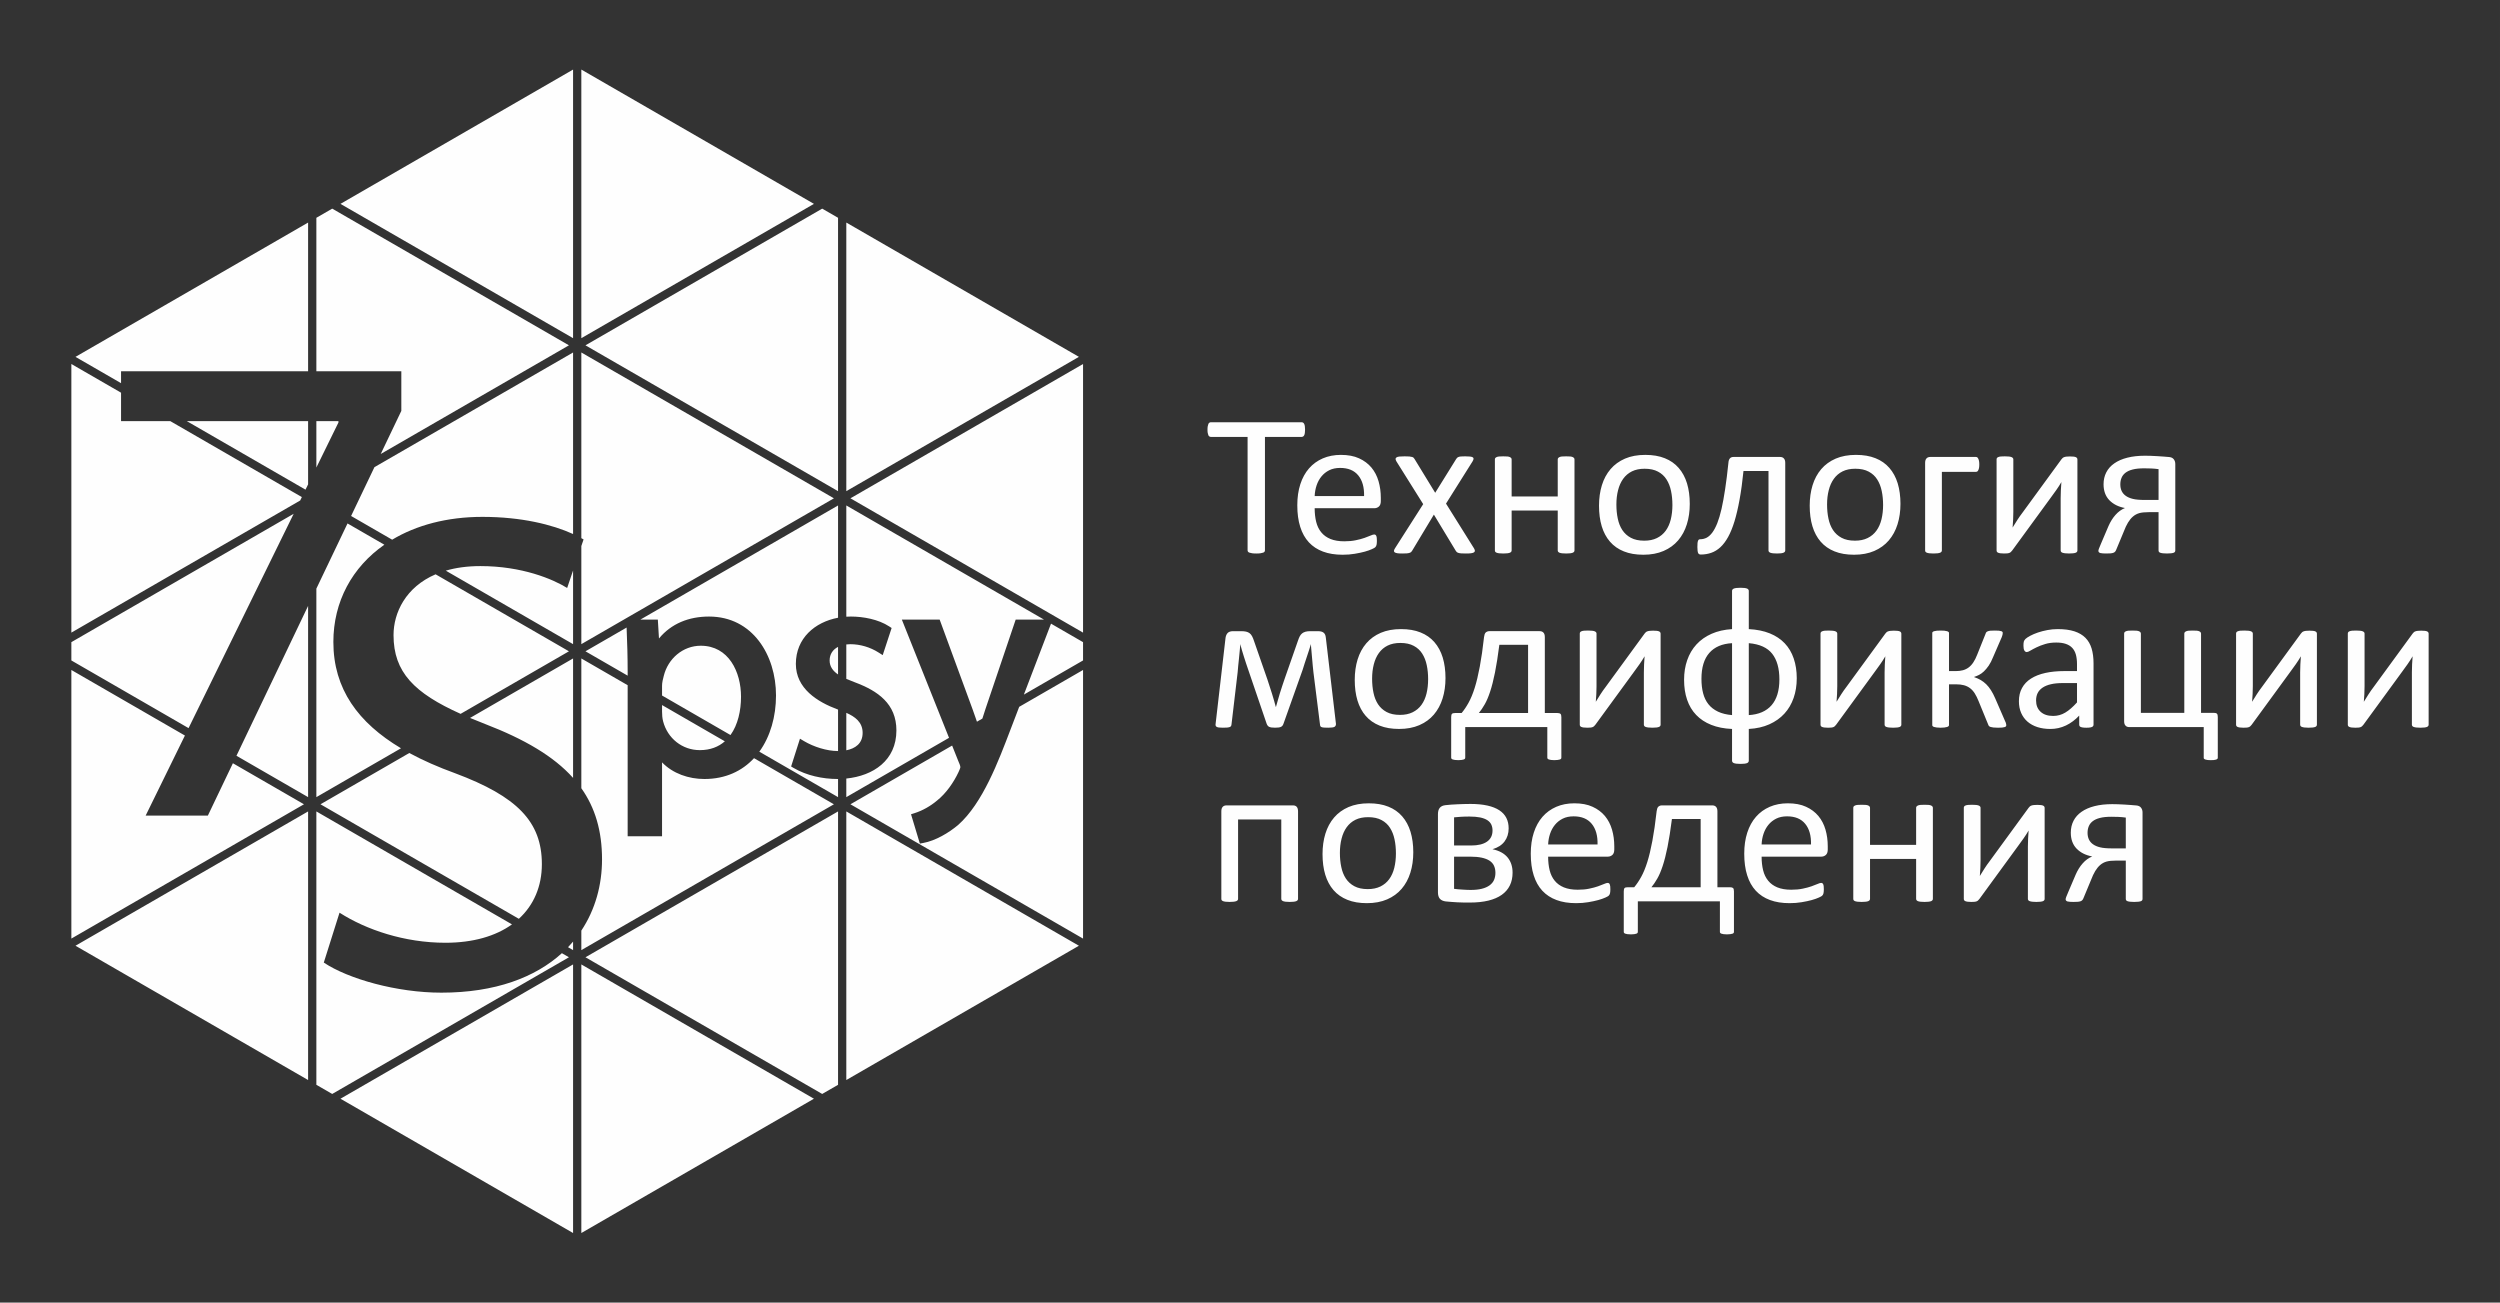<?xml version="1.0" encoding="UTF-8"?>
<!DOCTYPE svg PUBLIC "-//W3C//DTD SVG 1.1//EN" "http://www.w3.org/Graphics/SVG/1.1/DTD/svg11.dtd">
<!-- Creator: CorelDRAW 2018 (64-Bit) -->
<svg xmlns="http://www.w3.org/2000/svg" xml:space="preserve" width="125.511mm" height="65.396mm" version="1.1" style="shape-rendering:geometricPrecision; text-rendering:geometricPrecision; image-rendering:optimizeQuality; fill-rule:evenodd; clip-rule:evenodd"
viewBox="0 0 12551.1 6539.61"
 xmlns:xlink="http://www.w3.org/1999/xlink">
 <rect x="0" y="0" width="12551.1" height="6539.61" fill="#333333" stroke="none"/>
 <defs>
  <style type="text/css">
   <![CDATA[
    .fil0 {fill:none}
    .fil1 {fill:#FEFEFE}
    .fil2 {fill:#FEFEFE;fill-rule:nonzero}
   ]]>
  </style>
 </defs>
 <g id="Layer_x0020_1">
  <rect class="fil0" x="-0" y="-0.01" width="12551.1" height="6539.61"/>
  <g id="_1029760208">
   <path class="fil1" d="M379.01 1791.61l1167.77 -674.24 0 746.42 -939.07 0 0 59.85 -228.7 -132.03zm1167.77 322.74l0 317.43 -13.02 26.56 -595.77 -343.99 608.79 0zm41.5 -1020.93l79.59 -45.96 554.43 320.14 634.02 366.07 -944.93 545.59 103.45 -216.41 0 -199.06 -426.56 0 0 -770.37zm0 1253.76l0 -232.83 110.83 0 0 6.85 -110.83 225.98zm121.03 -1323.65l1167.77 -674.24 0 1348.48 -1167.77 -674.24zm1209.24 -674.26l1167.8 674.26 -880.81 508.56 -286.99 165.68 0 -1348.5zm1209.24 698.19l79.56 45.93 0 1372.46 -1268.07 -732.15 1020.97 -589.53 167.54 -96.71zm121.06 69.88l1167.74 674.24 -1167.74 674.27 0 -1348.51zm1188.53 710.14l0 1348.53 -656.44 -379.02 -511.36 -295.25 1167.8 -674.26zm0 1396.43l0 91.81 -297.08 171.54 136.27 -356.21 160.81 92.86zm-505.34 383.6l-27.33 15.77c-6.74,-20.18 -13.75,-40.17 -21.02,-59.9l-166.15 -452.62 -189.86 0 236.87 593.46 -17.43 10.06 -498.27 287.69 0 -93.31c134.83,-13.67 251.53,-90.48 251.53,-241.69 0,-133.31 -92.7,-198.18 -207.96,-241.23 -13.28,-5.26 -28.44,-10.86 -43.57,-17.46l0 -172.86c6.54,-0.81 13.22,-1.25 19.87,-1.25 49.87,0 99.79,15 141.9,41.61l21.04 13.28 44.71 -136.22 -12.47 -8.15c-53.53,-34.98 -129.09,-49.32 -192.1,-49.32 -7.68,0 -15.33,0.25 -22.95,0.75l0 -558.48 634.01 366.08 358.56 207.04 -142.23 0 -152.13 450.01c-5.24,15.52 -10.2,31.1 -15.02,46.74zm-683.19 159.28l0 -188.06c43.63,19.32 81.96,46.68 81.96,100.52 0,53.66 -37.25,78.78 -81.96,87.54zm1188.53 -403.17l0 1348.51 -656.44 -379.02 -511.36 -295.25 510.5 -294.75 32.01 80.23c3.25,7.23 9.37,21.01 9.37,28.19 -0.03,4.63 -7.09,19.93 -9.09,24.39 -24.14,51.76 -62.7,107.45 -108.14,143.4 -32.29,27.33 -72.43,50.2 -112.26,62.87l-18.22 5.79 44.36 147.2 17.04 -3.11c61.52,-11.2 128.04,-50.78 175.14,-90.37 123.99,-109.52 203.38,-323.52 260.96,-473.96l45.54 -119.03 320.59 -185.09zm-20.76 1384.41l-1167.77 674.21 0 -1348.48 529.23 305.56 104.78 60.52 533.76 308.19zm-1209.27 698.19l-79.59 45.93 -1188.48 -686.21 696.06 -401.89 572.01 -330.29 0 1372.46zm-121.03 69.88l-1167.77 674.21 0 -1348.45 633.99 366.05 533.78 308.19zm-1209.24 674.24l-1167.77 -674.24 1167.77 -674.24 0 1348.48zm-1209.24 -698.16l-79.56 -45.96 0 -1372.46 634.02 366.08 348.08 200.99c-81.61,58.69 -194.51,92.29 -333.89,92.29 -205.9,0 -398.12,-65.23 -531.95,-151.02l-78.95 250.53c123.55,82.39 367.24,151.02 590.31,151.02 270.91,0 471.55,-77.01 604.99,-198.17l35.46 20.46 -1188.51 686.24zm-121.06 -69.91l-1167.77 -674.24 608.71 -351.47 559.06 -322.8 0 1348.51zm-1188.53 -710.14l0 -1348.51 533.73 308.17 36.37 20.98 -197.1 401.86 312.33 0 125.63 -262.78 356.84 206.01 -1167.8 674.27zm0 -1396.38l0 -91.86 484.41 -279.7 631.69 -364.72 -527.71 1076.02 -114.21 -65.95 -474.18 -273.79zm1188.53 -273.76l0 959.98 -359.64 -207.66 359.64 -752.32zm-1188.53 134.02l0 -1348.53 249.46 144.03 0 142.84 247.4 0 36.87 21.29 623.48 360.01 -8.34 17.04 -1148.87 663.32zm3194.29 -1040.37l-633.99 -366.04 0 932.23 11.23 6.38 -11.23 33.2 0 492.48 1268.06 -732.15 -634.07 -366.1zm82.8 732.29l-420.57 242.83 87.84 0 5.71 94.61c61.79,-74.51 149.56,-110 251.34,-110 218.74,0 336.25,194.02 336.25,396.24 0,105.39 -28.33,205.96 -83.74,282.19l395.18 228.17 0 -91.09 -3.25 0.02c-73.59,0 -155.12,-17.38 -219.01,-54.96l-13.36 -7.85 44.43 -139.52 20.99 12.45c47.87,28.39 113.95,49.56 170.03,49.56l0.17 0 0 -208.17 -0.72 -0.28c-103.65,-38.2 -211.09,-105.87 -211.09,-228.94 0,-129.32 95.85,-210.15 211.81,-231.88l0 -563.67 -572.01 330.29zm-489.51 282.64l-206.55 119.25 211.84 122.3 0 -18.93c0,-74.38 -2.22,-148.36 -5.29,-222.62zm177.93 341.23l343.65 198.42c37.15,-51.36 52.81,-122.41 52.81,-192.46 0,-124.3 -61.71,-255.91 -202.08,-255.91 -89.76,0 -164.8,65 -185.84,151.85 -4.1,15 -8.54,33.13 -8.54,48.7l0 49.4zm883.59 -105.7l0 -138.4c-24.78,12.75 -42.28,35.04 -42.28,68.58 0,31.29 18.02,53.25 42.28,69.82zm-1288.8 -80.36l0 651.57c69.27,97.91 103.9,214.14 103.9,357.09 0,129.32 -34.27,252.75 -103.9,357.62l0 97.99 1268.04 -732.15 -401.06 -231.54c-59.57,64.33 -142.9,104.58 -248.93,104.58 -79.31,0 -158.39,-27.16 -212.84,-83.49l0 371.12 -172.64 0 0 -758.51 -232.57 -134.28zm720.42 415.95l-86.43 -49.9 -228.78 -132.09 0 31.88c0,16.83 1.2,34.12 5.52,50.42 22.43,84.99 95.89,143.98 184.26,143.98 52.94,0 94.19,-16.8 125.43,-44.29zm-761.89 -1952.09l-997.32 575.83 -117.12 245.02 206.19 119.06c121.38,-72.77 275.4,-114.57 453,-114.57 196.56,0 351.71,38.95 455.25,86.1l0 -911.44zm-639.04 1095.36l639.04 368.93 0 -369.84 -29.69 87.82c-72.07,-44.61 -226.5,-109.83 -435.84,-109.83 -66.2,0 -123.8,8.34 -173.51,22.92zm-629 1172.93l598.4 345.51 397.43 229.44c75.17,-68.8 115.54,-163.44 115.54,-274.41 0,-212.8 -123.55,-339.79 -435.85,-456.47 -84.02,-30.54 -160.86,-64.17 -229.64,-101.51l-445.88 257.44zm1242.73 717.51l25.31 14.61 0 -42.74c-8.09,9.59 -16.52,18.96 -25.31,28.13zm25.31 -850.01l0 -599.65 -517.26 298.66c24.03,10.09 49.26,20.21 75.73,30.47 196.54,75.84 343.73,161.25 441.53,270.52zm-564.63 -321.53l543.9 -314.04 -367.52 -212.2 -301.98 -174.36c-149.94,64.28 -211.18,192.71 -211.18,305.42 0,186.09 104.23,290.84 336.78,395.18zm-382.77 -849.1l-184.97 -106.8 -156.43 327.21 0 1046.8 424.87 -245.3c-214.69,-127.96 -339.52,-297.74 -339.52,-533.67 0,-202.22 94.03,-375.31 256.05,-488.24zm382.77 849.1l543.9 -314.04 -543.9 314.04z"/>
   <g>
    <path class="fil2" d="M6551.97 2157.18c0,6.41 -0.34,11.93 -1.03,16.6 -0.7,4.68 -1.73,8.48 -3.29,11.42 -1.56,2.77 -3.29,5.02 -5.54,6.23 -2.25,1.38 -4.67,2.08 -7.26,2.08l-184.22 0 0 569.08c0,2.77 -0.69,5.02 -2.08,7.09 -1.38,2.08 -3.62,3.64 -7.08,4.85 -3.29,1.21 -7.79,2.25 -13.32,3.11 -5.71,0.87 -12.63,1.21 -21.11,1.21 -8.12,0 -15.04,-0.34 -20.75,-1.21 -5.71,-0.86 -10.38,-1.9 -13.67,-3.11 -3.46,-1.21 -5.71,-2.77 -7.1,-4.85 -1.38,-2.07 -2.07,-4.32 -2.07,-7.09l0 -569.08 -184.22 0c-2.59,0 -5.01,-0.7 -7.26,-2.08 -2.25,-1.21 -3.98,-3.46 -5.36,-6.23 -1.21,-2.94 -2.42,-6.74 -3.29,-11.42 -0.86,-4.67 -1.21,-10.19 -1.21,-16.6 0,-6.4 0.35,-12.11 1.21,-16.95 0.87,-4.85 2.08,-8.82 3.29,-11.77 1.38,-3.11 3.11,-5.36 5.36,-6.57 2.25,-1.37 4.67,-2.07 7.26,-2.07l455.62 0c2.59,0 5.01,0.7 7.26,2.07 2.25,1.21 3.98,3.46 5.54,6.57 1.56,2.95 2.59,6.92 3.29,11.77 0.69,4.84 1.03,10.55 1.03,16.95zm380.38 357.89c0,13.14 -3.29,22.48 -9.86,28.19 -6.58,5.54 -14.19,8.3 -22.67,8.3l-299.59 0c0,25.43 2.6,48.26 7.62,68.5 5.01,20.41 13.49,37.89 25.42,52.41 11.76,14.53 27.16,25.6 46.01,33.39 19.03,7.78 42.21,11.76 69.54,11.76 21.62,0 41,-1.73 57.77,-5.37 16.95,-3.46 31.66,-7.43 43.93,-11.75 12.29,-4.33 22.5,-8.31 30.45,-11.77 7.96,-3.63 13.84,-5.36 17.99,-5.36 2.42,0 4.5,0.52 6.4,1.73 1.73,1.21 3.29,2.94 4.15,5.36 1.04,2.25 1.9,5.54 2.42,9.69 0.52,4.33 0.7,9.33 0.7,15.39 0,4.32 -0.18,8.13 -0.52,11.42 -0.35,3.11 -0.7,6.05 -1.21,8.48 -0.52,2.59 -1.39,4.84 -2.6,6.92 -1.21,1.9 -2.6,3.8 -4.5,5.71 -1.9,1.9 -7.44,4.84 -16.42,8.98 -9.17,4.33 -20.94,8.31 -35.47,12.46 -14.53,3.98 -31.31,7.61 -50.33,10.73 -19.03,3.28 -39.27,4.84 -60.89,4.84 -37.53,0 -70.23,-5.19 -98.42,-15.74 -28.19,-10.38 -51.9,-25.95 -71.09,-46.53 -19.21,-20.76 -33.74,-46.53 -43.42,-77.67 -9.86,-30.96 -14.7,-67.12 -14.7,-108.46 0,-39.09 5.01,-74.37 15.22,-105.68 10.03,-31.14 24.73,-57.77 43.76,-79.57 19.02,-21.79 42.21,-38.4 69.19,-50.16 26.99,-11.59 57.26,-17.47 90.64,-17.47 35.8,0 66.25,5.71 91.33,17.3 25.26,11.41 45.84,26.98 62.1,46.35 16.08,19.38 28.02,42.21 35.63,68.5 7.61,26.12 11.42,54.14 11.42,83.89l0 15.23zm-84.07 -24.74c1.04,-43.94 -8.65,-78.53 -29.23,-103.61 -20.58,-25.08 -50.86,-37.54 -91.16,-37.54 -20.75,0 -38.92,3.8 -54.49,11.59 -15.56,7.79 -28.54,18.17 -39.09,31.14 -10.55,12.8 -18.68,27.85 -24.39,44.8 -5.71,17.12 -8.99,34.94 -9.69,53.62l248.05 0zm552.14 263.09c2.77,4.84 4.15,8.82 4.15,11.94 0,3.28 -1.73,5.88 -4.84,7.96 -3.29,1.9 -8.13,3.46 -14.71,4.32 -6.57,0.87 -15.22,1.21 -25.59,1.21 -10.21,0 -18.17,-0.17 -24.05,-0.69 -6.06,-0.52 -10.73,-1.38 -14.19,-2.6 -3.63,-1.21 -6.39,-2.76 -8.12,-4.49 -1.9,-1.91 -3.46,-3.98 -4.85,-6.41l-109.49 -181.1 -108.97 181.1c-1.38,2.43 -2.94,4.5 -4.84,6.41 -1.73,1.73 -4.5,3.28 -8.14,4.49 -3.46,1.22 -8.13,2.08 -13.84,2.6 -5.71,0.52 -13.32,0.69 -22.82,0.69 -9.87,0 -17.82,-0.34 -24.05,-1.21 -6.23,-0.86 -10.9,-2.42 -13.67,-4.32 -2.93,-2.08 -4.32,-4.68 -4.14,-7.96 0.17,-3.12 1.9,-7.1 4.83,-11.94l142.01 -222.45 -134.4 -214.48c-2.59,-4.85 -4.15,-8.82 -4.32,-11.94 -0.17,-3.28 1.38,-5.87 4.67,-8.12 3.11,-2.25 7.96,-3.63 14.71,-4.33 6.57,-0.69 15.22,-1.03 25.94,-1.03 9.86,0 17.64,0.17 23.7,0.69 5.88,0.52 10.55,1.38 13.84,2.42 3.45,0.87 5.87,2.25 7.6,3.98 1.73,1.73 3.29,3.8 4.68,6.05l103.78 169.86 105.52 -169.86c1.21,-2.08 2.77,-3.8 4.5,-5.53 1.72,-1.73 3.97,-3.12 6.74,-4.33 2.94,-1.21 6.92,-2.07 12.28,-2.59 5.19,-0.52 12.46,-0.69 21.45,-0.69 9.86,0 17.81,0.34 24.04,1.03 6.4,0.7 10.9,1.91 14.02,3.81 3.11,1.9 4.32,4.5 3.98,7.78 -0.35,3.46 -1.91,7.61 -5.02,12.8l-133.19 211.89 140.8 225.04zm504.21 9.69c0,2.77 -0.69,5.02 -2.07,6.92 -1.39,1.73 -3.45,3.46 -6.57,4.84 -3.11,1.21 -7.26,2.25 -12.8,2.94 -5.36,0.7 -12.11,1.04 -20.24,1.04 -8.64,0 -15.56,-0.34 -20.93,-1.04 -5.53,-0.69 -9.69,-1.73 -12.8,-2.94 -3.11,-1.38 -5.19,-3.11 -6.58,-4.84 -1.38,-1.9 -2.07,-4.15 -2.07,-6.92l0 -200.13 -231.44 0 0 200.13c0,2.77 -0.69,5.02 -2.08,6.92 -1.38,1.73 -3.45,3.46 -6.56,4.84 -3.12,1.21 -7.27,2.25 -12.81,2.94 -5.36,0.7 -12.28,1.04 -20.76,1.04 -8.29,0 -15.04,-0.34 -20.4,-1.04 -5.54,-0.69 -9.86,-1.73 -12.98,-2.94 -3.29,-1.38 -5.54,-3.11 -6.75,-4.84 -1.21,-1.9 -1.73,-4.15 -1.73,-6.92l0 -456.31c0,-2.77 0.52,-5.01 1.73,-6.91 1.21,-1.73 3.46,-3.46 6.75,-5.02 3.12,-1.55 7.44,-2.59 12.98,-3.11 5.36,-0.52 12.11,-0.69 20.4,-0.69 8.48,0 15.4,0.17 20.76,0.69 5.54,0.52 9.69,1.56 12.81,3.11 3.11,1.56 5.18,3.29 6.56,5.02 1.39,1.9 2.08,4.14 2.08,6.91l0 185.6 231.44 0 0 -185.6c0,-2.77 0.69,-5.01 2.07,-6.91 1.39,-1.73 3.47,-3.46 6.58,-5.02 3.11,-1.55 7.27,-2.59 12.8,-3.11 5.37,-0.52 12.29,-0.69 20.93,-0.69 8.13,0 14.88,0.17 20.24,0.69 5.54,0.52 9.69,1.56 12.8,3.11 3.12,1.56 5.18,3.29 6.57,5.02 1.38,1.9 2.07,4.14 2.07,6.91l0 456.31zm578.78 -233.52c0,37.2 -4.84,71.44 -14.7,102.75 -9.69,31.13 -24.39,58.12 -43.77,80.78 -19.36,22.66 -43.76,40.3 -72.81,52.93 -29.24,12.63 -63.14,19.03 -101.54,19.03 -37.54,0 -70.23,-5.54 -98.08,-16.78 -27.85,-11.07 -51.03,-27.33 -69.53,-48.61 -18.51,-21.27 -32.35,-47.22 -41.51,-77.49 -9.17,-30.44 -13.67,-64.87 -13.67,-103.44 0,-37.19 4.84,-71.43 14.36,-102.57 9.68,-31.31 24.21,-58.29 43.59,-80.96 19.36,-22.65 43.59,-40.12 72.64,-52.75 29.06,-12.45 62.97,-18.68 101.71,-18.68 37.54,0 70.23,5.54 98.08,16.78 27.85,11.06 51.03,27.33 69.53,48.6 18.52,21.28 32.52,47.05 41.86,77.5 9.17,30.44 13.84,64.68 13.84,102.91zm-87.18 5.36c0,-24.73 -2.24,-48.08 -6.92,-70.05 -4.49,-21.97 -12.11,-41.16 -22.66,-57.77 -10.37,-16.6 -24.73,-29.75 -42.72,-39.27 -17.81,-9.68 -40.31,-14.53 -67.11,-14.53 -24.74,0 -46.01,4.33 -63.84,13.15 -17.81,8.82 -32.34,21.28 -43.93,37.36 -11.58,16.09 -20.06,35.11 -25.6,57.08 -5.71,21.97 -8.47,46.02 -8.47,71.96 0,25.08 2.25,48.6 6.92,70.58 4.49,21.96 12.11,41.16 22.82,57.6 10.73,16.25 25.09,29.4 42.9,38.92 17.99,9.68 40.49,14.52 67.29,14.52 24.39,0 45.5,-4.32 63.49,-13.14 17.98,-8.82 32.69,-21.11 44.28,-37.02 11.58,-15.91 20.06,-34.94 25.42,-56.9 5.37,-21.98 8.13,-46.19 8.13,-72.49zm566.49 228.16c0,2.77 -0.69,5.02 -2.07,6.92 -1.39,1.73 -3.46,3.46 -6.58,4.84 -2.94,1.21 -7.27,2.25 -12.63,2.94 -5.35,0.7 -12.1,1.04 -20.23,1.04 -8.48,0 -15.4,-0.34 -20.76,-1.04 -5.37,-0.69 -9.68,-1.73 -12.97,-2.94 -3.11,-1.38 -5.36,-3.11 -6.75,-4.84 -1.38,-1.9 -2.07,-4.15 -2.07,-6.92l0 -398.36 -125.58 0c-5.36,53.62 -11.94,101.36 -19.55,143.22 -7.61,41.86 -16.09,78.36 -25.6,109.5 -9.51,30.96 -20.24,57.25 -32,78.53 -11.76,21.27 -24.73,38.4 -38.75,51.37 -14.18,12.97 -29.4,22.31 -45.84,28.02 -16.25,5.71 -33.9,8.65 -52.41,8.65 -3.11,0 -5.71,-0.52 -7.95,-1.55 -2.07,-1.04 -3.98,-2.77 -5.36,-5.54 -1.21,-2.6 -2.25,-6.4 -2.94,-11.42 -0.7,-4.84 -1.04,-11.07 -1.04,-18.85 0,-8.13 0.17,-14.7 0.69,-19.72 0.52,-5.02 1.39,-9.17 2.6,-12.11 1.21,-3.12 2.76,-5.02 4.49,-6.06 1.91,-1.03 4.15,-1.55 6.92,-1.55 11.24,0 21.79,-2.59 32,-7.78 10.03,-5.36 19.54,-14.01 28.37,-25.95 8.82,-11.93 17.12,-27.67 24.91,-47.05 7.6,-19.54 14.7,-43.42 21.27,-71.78 6.4,-28.37 12.46,-61.58 18.17,-99.64 5.71,-37.88 11.23,-81.64 16.25,-130.94 0.69,-10.21 3.11,-17.65 7.44,-22.65 4.15,-4.85 10.21,-7.27 17.99,-7.27l234.21 0c7.95,0 14.35,2.42 18.85,7.44 4.67,4.83 6.92,12.27 6.92,22.48l0 439.01zm578.43 -233.52c0,37.2 -4.85,71.44 -14.71,102.75 -9.69,31.13 -24.39,58.12 -43.76,80.78 -19.37,22.66 -43.76,40.3 -72.82,52.93 -29.24,12.63 -63.14,19.03 -101.54,19.03 -37.53,0 -70.22,-5.54 -98.08,-16.78 -27.84,-11.07 -51.03,-27.33 -69.53,-48.61 -18.51,-21.27 -32.35,-47.22 -41.51,-77.49 -9.17,-30.44 -13.67,-64.87 -13.67,-103.44 0,-37.19 4.84,-71.43 14.36,-102.57 9.68,-31.31 24.21,-58.29 43.59,-80.96 19.37,-22.65 43.59,-40.12 72.65,-52.75 29.05,-12.45 62.96,-18.68 101.71,-18.68 37.53,0 70.22,5.54 98.07,16.78 27.85,11.06 51.03,27.33 69.54,48.6 18.51,21.28 32.51,47.05 41.85,77.5 9.17,30.44 13.85,64.68 13.85,102.91zm-87.18 5.36c0,-24.73 -2.25,-48.08 -6.92,-70.05 -4.5,-21.97 -12.11,-41.16 -22.67,-57.77 -10.37,-16.6 -24.73,-29.75 -42.72,-39.27 -17.81,-9.68 -40.3,-14.53 -67.11,-14.53 -24.74,0 -46.01,4.33 -63.83,13.15 -17.81,8.82 -32.35,21.28 -43.94,37.36 -11.58,16.09 -20.06,35.11 -25.59,57.08 -5.71,21.97 -8.48,46.02 -8.48,71.96 0,25.08 2.25,48.6 6.92,70.58 4.5,21.96 12.11,41.16 22.83,57.6 10.72,16.25 25.08,29.4 42.89,38.92 18,9.68 40.49,14.52 67.3,14.52 24.38,0 45.49,-4.32 63.48,-13.14 17.99,-8.82 32.69,-21.11 44.28,-37.02 11.59,-15.91 20.06,-34.94 25.43,-56.9 5.36,-21.98 8.13,-46.19 8.13,-72.49zm482.94 -203.41c0,6.75 -0.35,12.46 -1.21,17.12 -0.87,4.67 -2.08,8.65 -3.64,11.59 -1.38,3.12 -3.11,5.36 -5.01,6.58 -1.9,1.38 -4.15,2.07 -6.74,2.07l-171.25 0 0 394.21c0,2.77 -0.69,5.02 -2.08,6.92 -1.38,1.73 -3.45,3.46 -6.56,4.84 -3.12,1.21 -7.27,2.25 -12.81,2.94 -5.36,0.7 -12.28,1.04 -20.76,1.04 -8.29,0 -15.04,-0.34 -20.4,-1.04 -5.54,-0.69 -9.87,-1.73 -12.98,-2.94 -3.29,-1.38 -5.54,-3.11 -6.75,-4.84 -1.21,-1.9 -1.73,-4.15 -1.73,-6.92l0 -439.01c0,-10.21 2.25,-17.65 6.92,-22.65 4.5,-4.85 10.73,-7.27 18.86,-7.27l229.37 0c2.76,0 5.01,0.69 6.91,2.25 1.9,1.56 3.46,3.81 5.01,7.08 1.56,3.12 2.77,7.1 3.64,11.6 0.86,4.49 1.21,10.03 1.21,16.43zm492.63 432.09c0,2.42 -0.69,4.67 -2.08,6.57 -1.38,2.08 -3.46,3.63 -6.57,4.85 -2.93,1.21 -7.26,2.07 -12.62,2.76 -5.37,0.7 -12.11,1.04 -20.24,1.04 -8.14,0 -14.87,-0.34 -20.24,-1.04 -5.36,-0.69 -9.86,-1.55 -13.15,-2.76 -3.46,-1.22 -5.7,-2.77 -7.09,-4.85 -1.38,-2.07 -2.08,-4.15 -2.08,-6.57l0 -262.58c0,-13.32 0.35,-26.63 1.04,-40.47 0.69,-13.67 1.56,-26.98 2.6,-40.3 -7.79,13.66 -16.44,26.8 -25.6,39.95 -9.34,12.98 -18.68,25.94 -28.03,38.75l-193.2 264.65c-2.42,2.77 -4.5,5.01 -6.4,7.09 -1.91,2.08 -4.33,3.63 -7.1,4.84 -2.94,1.22 -6.57,2.08 -11.07,2.6 -4.32,0.52 -9.86,0.69 -16.26,0.69 -7.43,0 -13.66,-0.34 -18.33,-1.04 -4.85,-0.69 -8.65,-1.55 -11.42,-2.76 -2.94,-1.22 -5.02,-2.77 -6.23,-4.85 -1.21,-2.07 -1.73,-4.15 -1.73,-6.57l0 -457.35c0,-2.42 0.52,-4.49 1.73,-6.56 1.21,-2.08 3.46,-3.81 6.75,-5.02 3.11,-1.38 7.44,-2.42 12.97,-2.94 5.37,-0.52 11.94,-0.69 19.89,-0.69 16.26,0 27.51,1.21 33.57,3.8 6.04,2.6 9.16,6.4 9.16,11.41l0 264.14c0,13.14 -0.35,26.29 -1.04,39.27 -0.69,13.13 -1.56,25.94 -2.6,38.91 7.79,-12.97 15.75,-25.43 23.7,-37.88 7.79,-12.28 16.44,-24.39 25.43,-36.16l195.81 -268.28c1.9,-2.77 3.98,-5.01 6.23,-6.91 2.25,-1.9 4.84,-3.46 8.13,-4.5 3.11,-1.21 6.92,-1.9 11.41,-2.42 4.32,-0.52 10.03,-0.86 17.13,-0.86 7.09,0 13.14,0.34 17.99,0.86 5.02,0.52 8.82,1.38 11.75,2.77 2.77,1.38 4.85,2.94 6.06,5.02 1.21,2.06 1.73,4.31 1.73,7.08l0 456.31zm491.43 -0.52c0,2.77 -0.52,5.02 -1.73,7.09 -1.21,2.08 -3.29,3.63 -6.4,4.85 -3.12,1.21 -7.27,2.07 -12.81,2.76 -5.36,0.7 -12.44,1.04 -21.27,1.04 -8.3,0 -15.05,-0.34 -20.41,-1.04 -5.54,-0.69 -9.86,-1.55 -12.98,-2.76 -3.28,-1.22 -5.53,-2.77 -6.74,-4.85 -1.21,-1.9 -1.73,-4.32 -1.73,-7.09l0 -191.82 -48.08 0c-20.94,0 -37.19,1.72 -48.96,5 -11.59,3.46 -22.14,9 -31.3,16.96 -9.34,7.96 -17.65,18.17 -25.09,30.44 -7.44,12.28 -14.53,27.34 -21.27,45.32l-37.02 89.08c-1.73,4.33 -3.46,7.96 -5.53,10.55 -2.08,2.77 -5.02,4.85 -8.82,6.41 -3.81,1.55 -8.83,2.59 -14.71,3.11 -5.88,0.52 -13.15,0.69 -21.96,0.69 -6.23,0 -11.94,-0.17 -16.78,-0.52 -4.85,-0.34 -9,-0.86 -12.46,-1.73 -3.29,-0.86 -5.88,-2.25 -7.44,-4.15 -1.73,-1.73 -2.6,-4.15 -2.6,-6.75 0,-2.42 0.87,-6.23 2.77,-11.42 1.9,-5.18 5.71,-14.35 11.42,-27.49l36.5 -85.63c9.51,-21.62 21.1,-40.3 34.94,-55.87 13.84,-15.73 29.75,-27.33 47.74,-34.76 -32.87,-6.06 -58.81,-19.21 -78.36,-39.27 -19.37,-20.24 -29.05,-46.88 -29.05,-80.08 0,-21.98 4.49,-41.86 13.66,-59.68 9.16,-17.82 22.49,-32.87 40.31,-45.15 17.63,-12.46 39.43,-21.97 65.37,-28.54 25.78,-6.57 55.36,-9.86 88.91,-9.86 7.96,0 17.48,0.17 28.03,0.52 10.72,0.35 21.62,0.87 32.86,1.56 11.42,0.69 22.31,1.38 33.04,2.25 10.55,0.86 19.72,1.55 27.5,2.25 10.21,1.03 17.82,4.67 22.84,11.23 5.01,6.4 7.61,14.36 7.61,23.7l0 433.65zm-84.07 -407.7c-12.11,-1.73 -24.56,-2.94 -37.36,-3.46 -12.63,-0.52 -24.39,-0.7 -35.29,-0.7 -22.83,0 -41.86,1.91 -57.08,5.89 -15.39,3.8 -27.5,9.51 -36.85,16.78 -9.16,7.27 -15.73,15.92 -19.54,25.77 -3.98,9.69 -5.88,20.59 -5.88,32.52 0,12.11 2.25,23.18 6.75,32.87 4.67,9.69 11.42,17.81 20.75,24.38 9.17,6.58 21.11,11.77 35.47,15.23 14.52,3.63 34.59,5.36 60.53,5.36l68.5 0 0 -154.64zm-4129.76 1277.83c0.34,7.44 -2.08,12.63 -7.1,15.74 -5.01,2.94 -15.4,4.5 -30.79,4.5 -8.47,0 -15.39,-0.17 -20.76,-0.52 -5.36,-0.34 -9.68,-1.04 -12.62,-2.07 -3.12,-1.04 -5.2,-2.43 -6.41,-4.33 -1.21,-1.73 -1.9,-4.15 -2.25,-7.27l-33.38 -265.86c-1.04,-9.51 -2.07,-19.54 -3.11,-30.44 -1.04,-10.72 -1.9,-21.8 -2.94,-32.86 -1.04,-11.24 -2.08,-22.32 -2.94,-33.39 -0.87,-11.24 -1.73,-21.62 -2.77,-31.48l-0.52 -11.59c-3.12,9.69 -6.23,20.07 -9.68,30.8 -3.29,10.89 -6.92,21.79 -10.9,33.03 -3.81,11.07 -7.61,22.31 -11.07,33.38 -3.64,11.08 -6.92,21.63 -9.86,31.48l-95.83 269.84c-1.39,3.98 -2.94,7.44 -4.85,10.21 -1.9,2.59 -4.31,4.84 -7.6,6.57 -3.29,1.56 -7.27,2.77 -12.11,3.46 -5.02,0.7 -10.9,1.04 -17.99,1.04 -7.1,0 -13.14,-0.34 -17.81,-1.04 -4.68,-0.69 -8.66,-1.73 -11.94,-3.28 -3.29,-1.56 -5.88,-3.64 -7.79,-6.41 -2.07,-2.59 -3.8,-6.05 -5.19,-10.03l-92.19 -270.36c-3.46,-9.51 -6.92,-19.71 -10.38,-30.44 -3.63,-10.9 -7.26,-21.96 -10.72,-33.21 -3.63,-11.24 -7.1,-22.49 -10.38,-33.73 -3.46,-11.07 -6.23,-21.62 -8.65,-31.31l-0.52 11.59c-1.04,9.86 -1.91,20.24 -2.94,31.48 -1.04,11.07 -2.08,22.15 -3.29,33.39 -1.04,11.06 -2.25,22.14 -3.46,32.86 -1.04,10.9 -2.08,20.93 -2.6,30.44l-30.78 261.37c-0.35,3.98 -1.04,7.26 -2.25,9.86 -1.21,2.42 -3.46,4.32 -6.92,5.53 -3.46,1.22 -7.78,2.08 -13.14,2.6 -5.54,0.52 -12.63,0.69 -21.45,0.69 -8.48,0 -15.23,-0.34 -20.06,-1.04 -5.02,-0.69 -8.65,-1.9 -11.25,-3.46 -2.59,-1.73 -4.15,-3.8 -4.84,-6.4 -0.7,-2.59 -0.7,-5.71 0,-9.34l49.81 -431.57c1.73,-10.72 5.54,-18.86 11.42,-24.57 5.88,-5.52 14.87,-8.29 26.64,-8.29l39.95 0c9.69,0 18,0.69 24.92,2.25 6.91,1.56 12.79,4.15 17.81,7.95 4.84,3.63 8.99,8.65 12.28,14.88 3.46,6.22 6.57,14.01 9.69,23.53l67.45 193.89c3.64,11.94 7.62,23.88 11.6,35.82 4.15,11.93 7.95,23.69 11.41,35.45 3.64,11.59 6.92,23.01 10.2,34.08 3.12,11.24 6.06,21.79 8.83,32l1.03 0c3.12,-10.56 6.23,-21.62 9.35,-33.21 3.28,-11.59 6.74,-23.52 10.38,-35.46 3.8,-11.94 7.61,-23.88 11.42,-35.63 3.97,-11.94 7.77,-23.18 11.41,-33.91l67.46 -193.03c2.77,-8.48 5.71,-15.75 8.82,-21.98 3.28,-6.22 7.26,-11.42 11.93,-15.22 4.85,-3.97 10.38,-6.74 17.13,-8.64 6.57,-1.91 14.53,-2.77 24.04,-2.77l39.62 0c12.1,0 21.44,2.59 27.67,7.61 6.23,5.01 9.86,13.14 10.9,24.21l50.86 432.61zm549.87 -229.02c0,37.2 -4.84,71.44 -14.7,102.75 -9.69,31.13 -24.39,58.12 -43.76,80.78 -19.37,22.66 -43.77,40.3 -72.82,52.93 -29.24,12.63 -63.14,19.03 -101.54,19.03 -37.54,0 -70.22,-5.54 -98.08,-16.78 -27.84,-11.08 -51.03,-27.33 -69.53,-48.61 -18.51,-21.27 -32.35,-47.22 -41.51,-77.49 -9.17,-30.44 -13.67,-64.87 -13.67,-103.44 0,-37.19 4.84,-71.43 14.36,-102.57 9.68,-31.31 24.21,-58.29 43.59,-80.96 19.37,-22.65 43.59,-40.13 72.64,-52.76 29.06,-12.44 62.97,-18.67 101.71,-18.67 37.54,0 70.23,5.54 98.08,16.78 27.85,11.06 51.03,27.33 69.53,48.6 18.52,21.28 32.52,47.05 41.86,77.5 9.17,30.44 13.84,64.68 13.84,102.91zm-87.17 5.36c0,-24.73 -2.25,-48.08 -6.93,-70.05 -4.49,-21.97 -12.11,-41.16 -22.66,-57.77 -10.37,-16.6 -24.73,-29.75 -42.72,-39.27 -17.81,-9.69 -40.31,-14.53 -67.11,-14.53 -24.74,0 -46.01,4.33 -63.83,13.15 -17.82,8.82 -32.35,21.28 -43.94,37.36 -11.58,16.09 -20.06,35.11 -25.6,57.08 -5.71,21.97 -8.47,46.02 -8.47,71.96 0,25.08 2.25,48.6 6.92,70.58 4.5,21.96 12.11,41.16 22.83,57.6 10.72,16.25 25.08,29.4 42.89,38.92 18,9.68 40.49,14.52 67.29,14.52 24.39,0 45.5,-4.32 63.49,-13.14 17.98,-8.82 32.69,-21.11 44.28,-37.02 11.58,-15.91 20.06,-34.94 25.42,-56.9 5.37,-21.98 8.14,-46.19 8.14,-72.49zm186.29 393.7c0,2.42 -0.52,4.33 -1.56,5.87 -1.04,1.39 -2.94,2.77 -5.71,3.81 -2.94,0.86 -6.57,1.73 -10.89,2.42 -4.32,0.69 -9.69,1.04 -16.09,1.04 -7.09,0 -12.97,-0.35 -17.47,-1.04 -4.5,-0.69 -8.12,-1.56 -11.06,-2.42 -2.77,-1.04 -4.85,-2.42 -6.06,-3.81 -1.21,-1.54 -1.73,-3.45 -1.73,-5.87l0 -202.73c0,-8.48 1.38,-14.01 4.15,-16.78 2.6,-2.59 7.95,-3.97 15.74,-3.97l32.52 0c12.62,-15.23 24.39,-32.53 35.11,-52.24 10.9,-19.55 21.1,-44.11 30.45,-73.7 9.34,-29.57 17.82,-65.2 25.6,-106.71 7.78,-41.52 15.04,-91.16 21.44,-148.94 0.7,-4.67 1.56,-8.99 2.77,-12.97 1.21,-3.81 2.94,-6.92 5.02,-9.16 2.25,-2.08 4.84,-3.81 7.96,-5.19 2.94,-1.39 6.57,-2.08 10.55,-2.08l253.06 0c8.13,0 14.36,2.42 18.85,7.27 4.67,5 6.92,12.44 6.92,22.65l0 381.07 63.31 0c7.1,0 12.11,1.38 15.23,3.97 2.94,2.77 4.49,8.3 4.49,16.78l0 202.73c0,2.42 -0.51,4.33 -1.55,5.87 -1.04,1.39 -2.94,2.77 -5.71,3.81 -2.94,0.86 -6.75,1.73 -11.42,2.42 -4.67,0.69 -10.21,1.04 -16.61,1.04 -6.75,0 -12.27,-0.35 -16.6,-1.04 -4.32,-0.69 -7.96,-1.56 -10.9,-2.42 -2.77,-1.04 -4.84,-2.42 -6.05,-3.81 -1.21,-1.54 -1.73,-3.45 -1.73,-5.87l0 -152.91 -412.03 0 0 152.91zm315.5 -565.98l-144.26 0c-7.08,55.18 -14.35,101.71 -21.96,139.59 -7.61,37.88 -15.74,69.72 -24.39,95.83 -8.65,26.12 -17.64,47.23 -27.16,63.66 -9.34,16.43 -19.2,30.96 -29.4,43.42l247.17 0 0 -342.5zm665.43 400.96c0,2.42 -0.69,4.67 -2.07,6.57 -1.39,2.08 -3.46,3.63 -6.58,4.84 -2.93,1.22 -7.25,2.08 -12.62,2.77 -5.36,0.7 -12.11,1.04 -20.24,1.04 -8.13,0 -14.87,-0.34 -20.23,-1.04 -5.36,-0.69 -9.86,-1.55 -13.15,-2.77 -3.46,-1.21 -5.71,-2.76 -7.09,-4.84 -1.39,-2.08 -2.08,-4.15 -2.08,-6.57l0 -262.58c0,-13.32 0.35,-26.63 1.04,-40.47 0.69,-13.67 1.56,-26.98 2.59,-40.3 -7.78,13.66 -16.43,26.8 -25.59,39.95 -9.34,12.98 -18.69,25.94 -28.03,38.75l-193.21 264.65c-2.42,2.76 -4.49,5.01 -6.4,7.09 -1.9,2.08 -4.32,3.63 -7.09,4.84 -2.94,1.22 -6.57,2.08 -11.07,2.6 -4.33,0.52 -9.86,0.69 -16.27,0.69 -7.43,0 -13.65,-0.34 -18.33,-1.04 -4.84,-0.69 -8.65,-1.55 -11.41,-2.77 -2.95,-1.21 -5.02,-2.76 -6.23,-4.84 -1.21,-2.08 -1.73,-4.15 -1.73,-6.57l0 -457.35c0,-2.42 0.52,-4.49 1.73,-6.56 1.21,-2.08 3.46,-3.81 6.74,-5.02 3.12,-1.39 7.44,-2.42 12.98,-2.94 5.36,-0.52 11.94,-0.69 19.89,-0.69 16.26,0 27.51,1.21 33.56,3.8 6.05,2.6 9.16,6.4 9.16,11.41l0 264.14c0,13.14 -0.34,26.29 -1.04,39.26 -0.69,13.14 -1.55,25.95 -2.59,38.92 7.78,-12.97 15.74,-25.43 23.7,-37.88 7.79,-12.28 16.44,-24.39 25.42,-36.16l195.81 -268.28c1.91,-2.77 3.98,-5.01 6.23,-6.91 2.25,-1.9 4.85,-3.46 8.13,-4.5 3.12,-1.21 6.92,-1.9 11.41,-2.42 4.33,-0.52 10.04,-0.87 17.13,-0.87 7.09,0 13.15,0.35 17.99,0.87 5.02,0.52 8.83,1.38 11.76,2.77 2.77,1.38 4.84,2.94 6.05,5.01 1.22,2.07 1.73,4.32 1.73,7.09l0 456.31z"/>
    <path class="fil2" d="M9020.5 3405.26c0,35.81 -5.19,68.85 -15.75,98.77 -10.38,30.1 -25.78,56.39 -46.18,78.7 -20.42,22.32 -45.67,40.14 -75.59,53.62 -30.1,13.5 -64.52,21.28 -103.27,23.36l0 159.13c0,2.77 -0.69,5.02 -2.07,7.09 -1.39,2.08 -3.46,3.81 -6.58,5.2 -3.11,1.21 -7.26,2.24 -12.8,2.94 -5.36,0.69 -12.1,1.03 -20.23,1.03 -8.31,0 -15.05,-0.34 -20.42,-1.03 -5.53,-0.7 -9.86,-1.73 -12.96,-2.94 -3.29,-1.39 -5.54,-3.12 -6.92,-5.2 -1.39,-2.07 -2.08,-4.32 -2.08,-7.09l0 -159.13c-39.61,-1.73 -74.39,-8.48 -104.48,-20.59 -30.09,-11.93 -55.18,-28.54 -75.41,-49.64 -20.42,-21.1 -35.46,-46.53 -45.67,-76.28 -10.21,-29.75 -15.22,-63.14 -15.22,-100.33 0,-35.8 5.19,-68.84 15.74,-98.77 10.38,-30.09 25.94,-56.38 46.36,-78.7 20.4,-22.31 45.66,-40.13 75.76,-53.45 30.09,-13.31 64.35,-21.1 102.92,-23.52l0 -192.01c0,-2.24 0.69,-4.49 2.08,-6.4 1.38,-2.07 3.63,-3.8 6.92,-5.19 3.1,-1.21 7.43,-2.25 12.96,-2.94 5.37,-0.69 12.11,-1.04 20.42,-1.04 8.13,0 14.87,0.35 20.23,1.04 5.54,0.69 9.69,1.73 12.8,2.94 3.12,1.39 5.19,3.12 6.58,5.19 1.38,1.91 2.07,4.16 2.07,6.4l0 192.01c40.13,2.07 75.24,9.17 105.18,21.27 30.09,12.11 55.17,28.89 75.24,49.99 20.06,21.11 35.11,46.53 45.14,76.29 10.21,29.75 15.23,62.78 15.23,99.28zm-87.18 5.88c0,-55.17 -11.94,-98.08 -35.99,-128.86 -24.04,-30.79 -63.3,-48.61 -117.62,-53.28l0 361.17c49.99,-3.12 88.05,-19.54 114.34,-49.65 26.12,-30.09 39.27,-73.33 39.27,-129.38zm-237.67 -182.14c-49.82,2.77 -87.87,19.03 -114.17,48.95 -26.29,29.93 -39.44,73.35 -39.44,130.08 0,26.81 2.77,50.85 8.31,72.31 5.54,21.44 14.53,39.95 26.81,55.35 12.28,15.39 28.2,27.67 47.74,37.01 19.55,9.35 43.07,15.05 70.75,17.47l0 -361.17zm849.99 409.26c0,2.42 -0.69,4.67 -2.07,6.57 -1.39,2.08 -3.46,3.63 -6.58,4.84 -2.93,1.22 -7.25,2.08 -12.62,2.77 -5.36,0.7 -12.11,1.04 -20.24,1.04 -8.13,0 -14.87,-0.34 -20.23,-1.04 -5.36,-0.69 -9.86,-1.55 -13.15,-2.77 -3.46,-1.21 -5.71,-2.76 -7.09,-4.84 -1.39,-2.08 -2.08,-4.15 -2.08,-6.57l0 -262.58c0,-13.32 0.35,-26.63 1.04,-40.47 0.69,-13.67 1.56,-26.98 2.59,-40.3 -7.78,13.66 -16.43,26.8 -25.59,39.95 -9.35,12.98 -18.69,25.94 -28.03,38.75l-193.21 264.65c-2.42,2.76 -4.49,5.01 -6.4,7.09 -1.9,2.08 -4.32,3.63 -7.09,4.84 -2.94,1.22 -6.58,2.08 -11.07,2.6 -4.33,0.52 -9.87,0.69 -16.27,0.69 -7.43,0 -13.66,-0.34 -18.33,-1.04 -4.84,-0.69 -8.65,-1.55 -11.42,-2.77 -2.94,-1.21 -5.01,-2.76 -6.22,-4.84 -1.21,-2.08 -1.73,-4.15 -1.73,-6.57l0 -457.35c0,-2.42 0.52,-4.49 1.73,-6.56 1.21,-2.08 3.46,-3.81 6.74,-5.02 3.12,-1.39 7.44,-2.42 12.98,-2.94 5.36,-0.52 11.94,-0.69 19.89,-0.69 16.26,0 27.51,1.21 33.56,3.8 6.05,2.6 9.16,6.4 9.16,11.41l0 264.14c0,13.14 -0.35,26.29 -1.04,39.26 -0.69,13.14 -1.55,25.95 -2.59,38.92 7.78,-12.97 15.74,-25.43 23.7,-37.88 7.79,-12.28 16.44,-24.39 25.42,-36.16l195.81 -268.28c1.91,-2.77 3.98,-5.01 6.23,-6.91 2.25,-1.9 4.85,-3.46 8.13,-4.5 3.12,-1.21 6.92,-1.9 11.41,-2.42 4.33,-0.52 10.04,-0.87 17.13,-0.87 7.09,0 13.15,0.35 17.99,0.87 5.02,0.52 8.83,1.38 11.76,2.77 2.77,1.38 4.84,2.94 6.05,5.01 1.22,2.07 1.73,4.32 1.73,7.09l0 456.31zm526.72 3.11c0,1.9 -0.52,3.81 -1.73,5.19 -1.21,1.56 -3.46,2.94 -6.58,3.81 -3.28,1.04 -7.44,1.9 -12.79,2.42 -5.19,0.52 -11.94,0.69 -20.07,0.69 -9.34,0 -17.13,-0.34 -23.01,-1.04 -5.87,-0.69 -10.72,-1.55 -14.52,-2.77 -3.64,-1.21 -6.4,-2.76 -7.96,-4.49 -1.73,-1.91 -2.94,-3.98 -3.64,-6.4l-48.43 -118.14c-6.05,-15.23 -12.46,-28.2 -19.37,-39.27 -6.92,-10.9 -14.88,-19.89 -24.04,-26.64 -9,-6.75 -19.2,-11.58 -30.79,-14.7 -11.42,-2.94 -24.4,-4.49 -39.27,-4.49l-35.29 0 0 205.31c0,1.73 -0.86,3.29 -2.59,5.02 -1.73,1.73 -4.15,3.11 -7.61,3.98 -3.46,1.04 -7.78,1.9 -13.32,2.59 -5.36,0.7 -11.59,1.04 -18.68,1.04 -7.26,0 -13.49,-0.34 -18.85,-1.04 -5.54,-0.69 -9.86,-1.55 -13.33,-2.59 -3.46,-0.87 -5.88,-2.25 -7.43,-3.98 -1.56,-1.73 -2.25,-3.46 -2.25,-5.02l0 -463.57c0,-1.55 0.69,-3.28 2.25,-4.66 1.55,-1.56 3.97,-2.95 7.43,-3.81 3.47,-1.04 7.79,-1.9 13.33,-2.42 5.36,-0.52 11.59,-0.69 18.85,-0.69 7.09,0 13.32,0.17 18.68,0.69 5.54,0.52 9.86,1.38 13.32,2.42 3.46,0.86 5.88,2.25 7.61,3.81 1.73,1.38 2.59,3.11 2.59,4.83l0 191.66 35.29 0c12.63,0 24.39,-1.39 34.94,-4.33 10.56,-2.94 20.24,-7.61 28.89,-14.17 8.82,-6.75 16.61,-15.23 23.35,-25.78 6.92,-10.56 13.32,-23.18 19.02,-38.06l42.21 -105.34c0.69,-2.77 1.9,-5.01 3.46,-7.08 1.73,-2.08 4.33,-3.81 7.61,-5.02 3.46,-1.39 7.96,-2.42 13.5,-2.94 5.53,-0.52 12.97,-0.69 22.13,-0.69 7.96,0 14.71,0.17 19.9,0.69 5.19,0.52 9.34,1.38 12.28,2.42 2.77,0.86 4.67,2.25 5.7,3.81 1.04,1.38 1.56,3.11 1.56,4.66 0,3.11 -0.35,6.4 -1.21,9.69 -0.87,3.46 -2.07,7.26 -3.8,11.76l-43.59 100.5c-6.74,16.95 -14.01,31.13 -21.97,42.73 -7.96,11.41 -15.92,21.09 -24.04,28.71 -7.96,7.61 -16.26,13.49 -24.74,17.82 -8.3,4.15 -16.43,7.44 -24.21,9.86l0 1.04c11.75,3.97 22.65,8.81 32.69,14.52 10.03,5.88 19.19,12.97 27.84,21.28 8.65,8.48 16.61,18.5 24.05,30.27 7.44,11.59 14.35,24.91 20.93,40.13l50.16 115.55c1.39,2.25 2.25,4.5 2.94,6.57 0.69,1.9 1.21,3.97 1.56,5.7 0.35,1.9 0.69,3.46 0.86,4.67 0.18,1.21 0.18,2.25 0.18,3.29zm438.15 -3.11c0,3.98 -1.39,7.09 -3.98,9.17 -2.77,2.07 -6.4,3.46 -11.25,4.49 -4.67,1.04 -11.59,1.56 -20.76,1.56 -8.64,0 -15.73,-0.52 -20.92,-1.56 -5.19,-1.03 -9,-2.42 -11.42,-4.49 -2.42,-2.08 -3.63,-5.02 -3.63,-9.17l0 -45.67c-19.89,21.28 -42.04,37.88 -66.59,49.65 -24.57,11.59 -50.51,17.47 -77.85,17.47 -24.04,0 -45.84,-3.11 -65.21,-9.34 -19.37,-6.23 -35.97,-15.4 -49.64,-27.16 -13.67,-11.76 -24.39,-26.47 -32,-43.59 -7.61,-17.3 -11.42,-36.85 -11.42,-58.81 0,-25.78 5.19,-48.09 15.75,-66.95 10.37,-19.02 25.42,-34.76 45.14,-47.22 19.54,-12.44 43.59,-21.96 71.96,-28.19 28.36,-6.23 60.37,-9.34 95.83,-9.34l62.96 0 0 -35.63c0,-17.48 -1.9,-33.04 -5.53,-46.71 -3.81,-13.49 -9.69,-24.73 -18,-33.72 -8.3,-9 -19.03,-15.75 -32.17,-20.25 -13.15,-4.67 -29.41,-6.92 -48.6,-6.92 -20.59,0 -39.1,2.43 -55.36,7.44 -16.43,5.02 -30.78,10.38 -43.07,16.44 -12.28,6.05 -22.66,11.42 -30.96,16.44 -8.13,5 -14.36,7.43 -18.34,7.43 -2.77,0 -5.19,-0.7 -7.09,-2.08 -2.08,-1.21 -3.81,-3.29 -5.36,-6.05 -1.56,-2.59 -2.6,-6.05 -3.29,-10.2 -0.69,-4.33 -1.04,-8.83 -1.04,-14.02 0,-8.3 0.52,-15.05 1.73,-19.88 1.21,-4.85 4.15,-9.52 8.65,-13.85 4.5,-4.32 12.46,-9.51 23.53,-15.57 11.06,-5.88 24.04,-11.42 38.57,-16.42 14.36,-4.85 30.27,-9 47.57,-12.29 17.12,-3.28 34.59,-4.84 52.07,-4.84 32.69,0 60.53,3.63 83.54,11.07 23,7.43 41.52,18.5 55.7,32.86 14.18,14.36 24.39,32.17 30.79,53.45 6.4,21.28 9.69,46.19 9.69,74.55l0 307.9zm-83.03 -208.95l-71.44 0c-22.83,0 -42.73,1.9 -59.68,5.88 -16.77,3.81 -30.79,9.69 -42.03,17.29 -11.07,7.61 -19.2,16.61 -24.56,27.34 -5.19,10.72 -7.79,23 -7.79,36.84 0,23.69 7.44,42.55 22.49,56.56 15.05,14.01 35.98,21.1 63.13,21.1 21.8,0 42.21,-5.54 60.89,-16.77 18.68,-11.07 38.4,-28.2 58.99,-51.2l0 -97.04zm706.77 376.05c-0.34,3.62 -3.29,6.39 -8.99,8.29 -5.71,1.9 -14.36,2.77 -25.77,2.77 -12.46,0 -21.46,-1.04 -27.17,-3.11 -5.71,-1.91 -8.65,-4.68 -8.65,-7.95l0 -154.99 -373.61 0c-8.14,0 -14.54,-2.43 -19.04,-7.44 -4.67,-4.85 -6.92,-12.11 -6.92,-21.97l0 -439.53c0,-2.77 0.52,-5.01 1.73,-6.91 1.22,-1.73 3.46,-3.46 6.75,-5.02 3.12,-1.56 7.44,-2.59 12.98,-3.11 5.36,-0.52 12.11,-0.69 20.4,-0.69 8.48,0 15.4,0.17 20.76,0.69 5.54,0.52 9.69,1.55 12.81,3.11 3.11,1.56 5.18,3.29 6.56,5.02 1.39,1.9 2.08,4.14 2.08,6.91l0 397.33 217.95 0 0 -397.33c0,-2.77 0.7,-5.01 2.08,-6.91 1.38,-1.73 3.62,-3.46 6.74,-5.02 3.28,-1.56 7.61,-2.59 12.97,-3.11 5.37,-0.52 12.11,-0.69 20.25,-0.69 8.46,0 15.38,0.17 20.75,0.69 5.36,0.52 9.69,1.55 12.63,3.11 3.11,1.56 5.19,3.29 6.57,5.02 1.39,1.9 2.08,4.14 2.08,6.91l0 397.33 63.65 0c8.13,0 13.66,1.56 16.26,4.49 2.77,3.11 4.15,8.48 4.15,16.26l0 205.85zm497.65 -167.1c0,2.42 -0.69,4.67 -2.08,6.57 -1.38,2.08 -3.46,3.63 -6.57,4.84 -2.93,1.22 -7.26,2.08 -12.62,2.77 -5.36,0.7 -12.11,1.04 -20.24,1.04 -8.14,0 -14.87,-0.34 -20.24,-1.04 -5.36,-0.69 -9.86,-1.55 -13.15,-2.77 -3.46,-1.21 -5.7,-2.76 -7.09,-4.84 -1.38,-2.08 -2.07,-4.15 -2.07,-6.57l0 -262.58c0,-13.32 0.34,-26.63 1.03,-40.47 0.7,-13.67 1.56,-26.98 2.6,-40.3 -7.79,13.66 -16.44,26.8 -25.6,39.95 -9.34,12.98 -18.68,25.94 -28.03,38.75l-193.2 264.65c-2.42,2.76 -4.5,5.01 -6.4,7.09 -1.91,2.08 -4.33,3.63 -7.1,4.84 -2.94,1.22 -6.57,2.08 -11.07,2.6 -4.32,0.52 -9.86,0.69 -16.26,0.69 -7.43,0 -13.66,-0.34 -18.33,-1.04 -4.85,-0.69 -8.65,-1.55 -11.42,-2.77 -2.94,-1.21 -5.02,-2.76 -6.23,-4.84 -1.21,-2.08 -1.73,-4.15 -1.73,-6.57l0 -457.35c0,-2.42 0.52,-4.49 1.73,-6.56 1.21,-2.08 3.46,-3.81 6.75,-5.02 3.11,-1.39 7.44,-2.42 12.98,-2.94 5.36,-0.52 11.93,-0.69 19.88,-0.69 16.26,0 27.51,1.21 33.57,3.8 6.04,2.6 9.16,6.4 9.16,11.41l0 264.14c0,13.14 -0.35,26.29 -1.04,39.26 -0.69,13.14 -1.56,25.95 -2.6,38.92 7.79,-12.97 15.75,-25.43 23.71,-37.88 7.78,-12.28 16.43,-24.39 25.42,-36.16l195.81 -268.28c1.9,-2.77 3.98,-5.01 6.23,-6.91 2.25,-1.9 4.84,-3.46 8.13,-4.5 3.11,-1.21 6.92,-1.9 11.41,-2.42 4.32,-0.52 10.03,-0.87 17.13,-0.87 7.09,0 13.14,0.35 17.99,0.87 5.02,0.52 8.82,1.38 11.75,2.77 2.77,1.38 4.85,2.94 6.06,5.01 1.21,2.07 1.73,4.32 1.73,7.09l0 456.31zm560.96 0c0,2.42 -0.69,4.67 -2.08,6.57 -1.38,2.08 -3.46,3.63 -6.57,4.84 -2.93,1.22 -7.26,2.08 -12.62,2.77 -5.36,0.7 -12.11,1.04 -20.24,1.04 -8.14,0 -14.87,-0.34 -20.24,-1.04 -5.36,-0.69 -9.86,-1.55 -13.15,-2.77 -3.46,-1.21 -5.7,-2.76 -7.09,-4.84 -1.38,-2.08 -2.07,-4.15 -2.07,-6.57l0 -262.58c0,-13.32 0.34,-26.63 1.03,-40.47 0.7,-13.67 1.56,-26.98 2.6,-40.3 -7.79,13.66 -16.44,26.8 -25.6,39.95 -9.34,12.98 -18.68,25.94 -28.03,38.75l-193.2 264.65c-2.42,2.76 -4.5,5.01 -6.4,7.09 -1.91,2.08 -4.33,3.63 -7.1,4.84 -2.94,1.22 -6.57,2.08 -11.07,2.6 -4.32,0.52 -9.86,0.69 -16.26,0.69 -7.43,0 -13.66,-0.34 -18.33,-1.04 -4.85,-0.69 -8.65,-1.55 -11.42,-2.77 -2.94,-1.21 -5.02,-2.76 -6.23,-4.84 -1.21,-2.08 -1.73,-4.15 -1.73,-6.57l0 -457.35c0,-2.42 0.52,-4.49 1.73,-6.56 1.21,-2.08 3.46,-3.81 6.75,-5.02 3.11,-1.39 7.44,-2.42 12.98,-2.94 5.36,-0.52 11.93,-0.69 19.88,-0.69 16.26,0 27.51,1.21 33.57,3.8 6.04,2.6 9.16,6.4 9.16,11.41l0 264.14c0,13.14 -0.35,26.29 -1.04,39.26 -0.69,13.14 -1.56,25.95 -2.6,38.92 7.79,-12.97 15.75,-25.43 23.71,-37.88 7.78,-12.28 16.43,-24.39 25.42,-36.16l195.81 -268.28c1.9,-2.77 3.98,-5.01 6.23,-6.91 2.25,-1.9 4.84,-3.46 8.13,-4.5 3.11,-1.21 6.92,-1.9 11.41,-2.42 4.32,-0.52 10.03,-0.87 17.13,-0.87 7.09,0 13.14,0.35 17.99,0.87 5.02,0.52 8.82,1.38 11.75,2.77 2.77,1.38 4.85,2.94 6.06,5.01 1.21,2.07 1.73,4.32 1.73,7.09l0 456.31zm-5676.17 874.11c0,2.76 -0.69,5.01 -2.08,6.92 -1.38,1.73 -3.46,3.46 -6.57,4.84 -2.94,1.21 -7.27,2.25 -12.63,2.94 -5.36,0.69 -12.11,1.04 -20.23,1.04 -8.48,0 -15.4,-0.35 -20.77,-1.04 -5.36,-0.69 -9.68,-1.73 -12.97,-2.94 -3.12,-1.38 -5.35,-3.11 -6.74,-4.84 -1.38,-1.91 -2.08,-4.16 -2.08,-6.92l0 -398.36 -216.91 0 0 398.36c0,2.76 -0.69,5.01 -2.08,6.92 -1.38,1.73 -3.62,3.46 -6.91,4.84 -3.11,1.21 -7.44,2.25 -12.98,2.94 -5.36,0.69 -12.11,1.04 -20.24,1.04 -8.29,0 -15.04,-0.35 -20.4,-1.04 -5.54,-0.69 -9.87,-1.73 -12.98,-2.94 -3.29,-1.38 -5.54,-3.11 -6.75,-4.84 -1.21,-1.91 -1.73,-4.16 -1.73,-6.92l0 -439.01c0,-10.21 2.25,-17.65 6.92,-22.65 4.5,-4.85 10.9,-7.27 18.86,-7.27l334.01 0c7.96,0 14.36,2.42 18.68,7.27 4.33,5 6.58,12.44 6.58,22.65l0 439.01zm578.6 -233.52c0,37.2 -4.85,71.44 -14.71,102.75 -9.69,31.13 -24.38,58.12 -43.76,80.78 -19.37,22.66 -43.76,40.3 -72.82,52.93 -29.24,12.63 -63.14,19.03 -101.54,19.03 -37.53,0 -70.22,-5.54 -98.08,-16.78 -27.84,-11.08 -51.03,-27.33 -69.53,-48.61 -18.51,-21.27 -32.35,-47.22 -41.51,-77.49 -9.17,-30.44 -13.67,-64.87 -13.67,-103.44 0,-37.19 4.85,-71.44 14.36,-102.57 9.68,-31.31 24.21,-58.29 43.59,-80.96 19.37,-22.65 43.59,-40.13 72.65,-52.76 29.05,-12.44 62.96,-18.67 101.71,-18.67 37.53,0 70.22,5.53 98.08,16.78 27.84,11.06 51.02,27.33 69.53,48.6 18.51,21.28 32.51,47.05 41.86,77.5 9.17,30.44 13.84,64.68 13.84,102.91zm-87.18 5.36c0,-24.73 -2.25,-48.08 -6.92,-70.05 -4.5,-21.97 -12.11,-41.16 -22.67,-57.77 -10.37,-16.6 -24.73,-29.75 -42.72,-39.27 -17.81,-9.69 -40.3,-14.53 -67.11,-14.53 -24.74,0 -46.01,4.32 -63.83,13.15 -17.81,8.82 -32.34,21.28 -43.94,37.36 -11.58,16.09 -20.06,35.11 -25.59,57.08 -5.71,21.97 -8.48,46.01 -8.48,71.96 0,25.08 2.25,48.6 6.92,70.58 4.5,21.96 12.11,41.16 22.83,57.6 10.72,16.25 25.08,29.4 42.9,38.92 17.99,9.68 40.48,14.52 67.29,14.52 24.38,0 45.49,-4.33 63.48,-13.14 17.99,-8.82 32.69,-21.11 44.28,-37.02 11.59,-15.91 20.06,-34.94 25.43,-56.91 5.36,-21.97 8.13,-46.18 8.13,-72.48zm585.69 96.87c0,24.05 -4.5,45.49 -13.67,64.18 -9.17,18.85 -22.65,34.42 -40.65,47.22 -17.81,12.62 -40.13,22.31 -66.76,28.88 -26.82,6.58 -57.95,9.86 -93.41,9.86 -11.07,0 -21.97,0 -32.35,-0.17 -10.54,-0.17 -20.75,-0.52 -30.44,-1.04 -9.86,-0.52 -19.54,-1.21 -29.23,-1.9 -9.52,-0.52 -19.2,-1.38 -28.55,-2.42 -13.65,-1.73 -23.52,-6.23 -29.92,-13.5 -6.4,-7.26 -9.69,-17.98 -9.69,-32.17l0 -392.65c0,-13.84 3.12,-24.56 9.35,-32 6.22,-7.43 15.91,-11.76 28.71,-13.14 8.82,-1.04 18.16,-1.91 28.2,-2.6 9.86,-0.52 20.06,-1.21 30.61,-1.73 10.55,-0.52 21.28,-0.86 32.52,-1.21 11.07,-0.34 22.32,-0.52 33.91,-0.52 32.86,0 61.22,2.77 85.1,8.13 24.04,5.37 43.94,13.32 59.84,23.7 15.92,10.55 27.68,23.35 35.3,38.57 7.6,15.22 11.41,32.52 11.41,52.07 0,25.6 -6.91,47.56 -20.58,65.9 -13.67,18.16 -33.9,31.14 -60.55,38.92 33.38,7.09 58.64,20.75 75.6,40.99 16.77,20.41 25.25,45.84 25.25,76.63zm-100.67 -211.54c0,-11.08 -2.08,-20.94 -6.06,-29.75 -4.15,-8.65 -10.72,-16.09 -20.06,-22.15 -9.34,-6.05 -21.45,-10.55 -36.15,-13.67 -14.7,-2.94 -32.53,-4.49 -53.62,-4.49 -15.92,0 -30.45,0.34 -43.59,1.21 -13.32,0.86 -24.4,1.9 -33.57,2.76l0 141.33 85.29 0c34.94,0 61.57,-6.41 80.08,-19.37 18.51,-12.98 27.68,-31.66 27.68,-55.87zm14.53 212.75c0,-13.49 -2.42,-25.42 -7.09,-35.63 -4.68,-10.38 -12.29,-18.86 -22.49,-25.6 -10.38,-6.74 -23.53,-11.76 -39.62,-15.22 -15.9,-3.29 -34.93,-5.02 -56.9,-5.02l-81.48 0 0 161.56c6.41,1.03 13.15,1.73 20.07,2.24 6.92,0.52 14.02,1.04 21.28,1.56 7.26,0.52 14.35,0.87 21.62,1.21 7.27,0.35 14.01,0.52 20.07,0.52 21.96,0 40.65,-1.9 56.21,-5.88 15.57,-3.81 28.37,-9.51 38.75,-16.95 10.2,-7.44 17.81,-16.43 22.49,-26.99 4.67,-10.71 7.09,-22.65 7.09,-35.8zm596.76 -117.96c0,13.14 -3.28,22.48 -9.86,28.19 -6.57,5.53 -14.19,8.3 -22.66,8.3l-299.59 0c0,25.42 2.59,48.26 7.61,68.49 5.02,20.42 13.5,37.89 25.42,52.42 11.77,14.53 27.17,25.6 46.02,33.39 19.03,7.77 42.2,11.75 69.54,11.75 21.61,0 40.99,-1.73 57.76,-5.36 16.96,-3.46 31.66,-7.43 43.94,-11.75 12.28,-4.33 22.49,-8.31 30.45,-11.77 7.96,-3.63 13.84,-5.36 17.98,-5.36 2.42,0 4.5,0.52 6.4,1.73 1.73,1.21 3.29,2.94 4.15,5.36 1.04,2.25 1.91,5.54 2.43,9.69 0.52,4.32 0.69,9.33 0.69,15.39 0,4.32 -0.17,8.13 -0.52,11.42 -0.35,3.11 -0.69,6.05 -1.21,8.47 -0.52,2.6 -1.39,4.85 -2.6,6.92 -1.21,1.91 -2.59,3.81 -4.49,5.71 -1.91,1.91 -7.44,4.85 -16.43,8.99 -9.17,4.33 -20.94,8.31 -35.47,12.46 -14.52,3.98 -31.3,7.61 -50.33,10.72 -19.03,3.29 -39.27,4.85 -60.89,4.85 -37.53,0 -70.23,-5.19 -98.42,-15.75 -28.19,-10.38 -51.89,-25.94 -71.09,-46.53 -19.2,-20.75 -33.74,-46.53 -43.41,-77.66 -9.87,-30.96 -14.71,-67.12 -14.71,-108.46 0,-39.09 5.02,-74.37 15.22,-105.68 10.03,-31.14 24.74,-57.77 43.77,-79.57 19.02,-21.79 42.2,-38.4 69.18,-50.16 26.99,-11.59 57.26,-17.47 90.64,-17.47 35.8,0 66.25,5.71 91.33,17.3 25.26,11.41 45.84,26.98 62.1,46.35 16.08,19.37 28.02,42.21 35.63,68.5 7.62,26.11 11.42,54.14 11.42,83.89l0 15.23zm-84.06 -24.74c1.04,-43.94 -8.65,-78.53 -29.24,-103.61 -20.58,-25.09 -50.86,-37.54 -91.16,-37.54 -20.75,0 -38.92,3.8 -54.49,11.59 -15.56,7.78 -28.53,18.17 -39.09,31.14 -10.54,12.79 -18.67,27.85 -24.38,44.8 -5.71,17.12 -9,34.94 -9.69,53.62l248.05 0zm202.2 438.32c0,2.42 -0.52,4.32 -1.56,5.87 -1.03,1.39 -2.94,2.77 -5.71,3.81 -2.94,0.86 -6.57,1.73 -10.89,2.42 -4.32,0.69 -9.68,1.04 -16.09,1.04 -7.09,0 -12.97,-0.35 -17.47,-1.04 -4.5,-0.69 -8.12,-1.56 -11.06,-2.42 -2.77,-1.04 -4.85,-2.42 -6.06,-3.81 -1.21,-1.55 -1.73,-3.45 -1.73,-5.87l0 -202.73c0,-8.48 1.39,-14.02 4.15,-16.78 2.6,-2.59 7.95,-3.97 15.74,-3.97l32.52 0c12.62,-15.23 24.39,-32.53 35.12,-52.24 10.9,-19.55 21.09,-44.11 30.44,-73.7 9.34,-29.57 17.82,-65.2 25.6,-106.72 7.78,-41.51 15.04,-91.15 21.45,-148.93 0.69,-4.67 1.55,-9 2.76,-12.97 1.21,-3.81 2.94,-6.93 5.02,-9.16 2.25,-2.08 4.84,-3.81 7.96,-5.2 2.94,-1.38 6.57,-2.07 10.55,-2.07l253.06 0c8.13,0 14.36,2.42 18.85,7.27 4.67,5 6.92,12.44 6.92,22.65l0 381.07 63.31 0c7.1,0 12.11,1.38 15.23,3.97 2.94,2.76 4.49,8.3 4.49,16.78l0 202.73c0,2.42 -0.51,4.32 -1.55,5.87 -1.04,1.39 -2.94,2.77 -5.71,3.81 -2.94,0.86 -6.75,1.73 -11.42,2.42 -4.67,0.69 -10.21,1.04 -16.61,1.04 -6.75,0 -12.27,-0.35 -16.6,-1.04 -4.32,-0.69 -7.96,-1.56 -10.9,-2.42 -2.77,-1.04 -4.84,-2.42 -6.05,-3.81 -1.21,-1.55 -1.73,-3.45 -1.73,-5.87l0 -152.91 -412.03 0 0 152.91zm315.51 -565.98l-144.27 0c-7.08,55.18 -14.35,101.71 -21.96,139.59 -7.61,37.88 -15.74,69.72 -24.39,95.83 -8.65,26.12 -17.64,47.22 -27.16,63.66 -9.34,16.43 -19.2,30.96 -29.4,43.42l247.18 0 0 -342.5zm638.1 152.4c0,13.14 -3.29,22.48 -9.86,28.19 -6.58,5.53 -14.19,8.3 -22.67,8.3l-299.59 0c0,25.42 2.6,48.26 7.62,68.49 5.01,20.42 13.49,37.89 25.42,52.42 11.77,14.53 27.16,25.6 46.01,33.39 19.03,7.77 42.21,11.75 69.54,11.75 21.62,0 41,-1.73 57.77,-5.36 16.95,-3.46 31.66,-7.43 43.93,-11.75 12.29,-4.33 22.5,-8.31 30.45,-11.77 7.96,-3.63 13.85,-5.36 17.99,-5.36 2.42,0 4.5,0.52 6.4,1.73 1.73,1.21 3.29,2.94 4.15,5.36 1.04,2.25 1.9,5.54 2.42,9.69 0.52,4.32 0.7,9.33 0.7,15.39 0,4.32 -0.18,8.13 -0.52,11.42 -0.35,3.11 -0.7,6.05 -1.21,8.47 -0.52,2.6 -1.39,4.85 -2.6,6.92 -1.21,1.91 -2.59,3.81 -4.5,5.71 -1.9,1.91 -7.44,4.85 -16.42,8.99 -9.17,4.33 -20.94,8.31 -35.47,12.46 -14.52,3.98 -31.31,7.61 -50.33,10.72 -19.03,3.29 -39.27,4.85 -60.89,4.85 -37.53,0 -70.23,-5.19 -98.42,-15.75 -28.19,-10.38 -51.9,-25.94 -71.09,-46.53 -19.21,-20.75 -33.74,-46.53 -43.42,-77.66 -9.86,-30.96 -14.7,-67.12 -14.7,-108.46 0,-39.09 5.01,-74.37 15.22,-105.68 10.03,-31.14 24.73,-57.77 43.76,-79.57 19.03,-21.79 42.21,-38.4 69.19,-50.16 26.99,-11.59 57.26,-17.47 90.64,-17.47 35.8,0 66.25,5.71 91.33,17.3 25.26,11.41 45.84,26.98 62.1,46.35 16.08,19.37 28.02,42.21 35.63,68.5 7.61,26.11 11.42,54.14 11.42,83.89l0 15.23zm-84.07 -24.74c1.04,-43.94 -8.65,-78.53 -29.23,-103.61 -20.58,-25.09 -50.86,-37.54 -91.16,-37.54 -20.75,0 -38.92,3.8 -54.49,11.59 -15.56,7.78 -28.54,18.17 -39.09,31.14 -10.55,12.79 -18.68,27.85 -24.39,44.8 -5.71,17.12 -8.99,34.94 -9.69,53.62l248.05 0z"/>
    <path class="fil2" d="M9703.91 4512.37c0,2.76 -0.69,5.01 -2.08,6.92 -1.38,1.73 -3.45,3.46 -6.56,4.84 -3.11,1.21 -7.27,2.25 -12.8,2.94 -5.37,0.69 -12.11,1.04 -20.25,1.04 -8.64,0 -15.56,-0.35 -20.92,-1.04 -5.54,-0.69 -9.69,-1.73 -12.8,-2.94 -3.12,-1.38 -5.19,-3.11 -6.58,-4.84 -1.38,-1.91 -2.07,-4.16 -2.07,-6.92l0 -200.13 -231.44 0 0 200.13c0,2.76 -0.7,5.01 -2.08,6.92 -1.38,1.73 -3.45,3.46 -6.57,4.84 -3.11,1.21 -7.26,2.25 -12.8,2.94 -5.36,0.69 -12.28,1.04 -20.76,1.04 -8.29,0 -15.04,-0.35 -20.41,-1.04 -5.53,-0.69 -9.86,-1.73 -12.97,-2.94 -3.29,-1.38 -5.54,-3.11 -6.75,-4.84 -1.21,-1.91 -1.73,-4.16 -1.73,-6.92l0 -456.31c0,-2.77 0.52,-5.01 1.73,-6.91 1.21,-1.73 3.46,-3.46 6.75,-5.02 3.11,-1.56 7.44,-2.59 12.97,-3.11 5.37,-0.52 12.12,-0.7 20.41,-0.7 8.48,0 15.4,0.18 20.76,0.7 5.54,0.52 9.69,1.55 12.8,3.11 3.12,1.56 5.19,3.29 6.57,5.02 1.38,1.9 2.08,4.14 2.08,6.91l0 185.6 231.44 0 0 -185.6c0,-2.77 0.69,-5.01 2.07,-6.91 1.39,-1.73 3.46,-3.46 6.58,-5.02 3.11,-1.56 7.26,-2.59 12.8,-3.11 5.36,-0.52 12.28,-0.7 20.92,-0.7 8.14,0 14.88,0.18 20.25,0.7 5.53,0.52 9.69,1.55 12.8,3.11 3.11,1.56 5.18,3.29 6.56,5.02 1.39,1.9 2.08,4.14 2.08,6.91l0 456.31zm561.13 0.52c0,2.42 -0.69,4.67 -2.07,6.57 -1.39,2.08 -3.46,3.63 -6.58,4.84 -2.93,1.22 -7.25,2.08 -12.62,2.77 -5.36,0.69 -12.11,1.04 -20.24,1.04 -8.13,0 -14.87,-0.35 -20.23,-1.04 -5.37,-0.69 -9.86,-1.55 -13.15,-2.77 -3.46,-1.21 -5.71,-2.76 -7.09,-4.84 -1.39,-2.08 -2.08,-4.15 -2.08,-6.57l0 -262.58c0,-13.32 0.35,-26.63 1.04,-40.47 0.69,-13.67 1.55,-26.98 2.59,-40.3 -7.78,13.66 -16.43,26.8 -25.59,39.95 -9.35,12.98 -18.69,25.94 -28.03,38.75l-193.21 264.65c-2.42,2.76 -4.49,5.01 -6.4,7.09 -1.9,2.08 -4.32,3.63 -7.09,4.84 -2.94,1.21 -6.58,2.08 -11.07,2.6 -4.33,0.52 -9.87,0.69 -16.27,0.69 -7.43,0 -13.66,-0.35 -18.33,-1.04 -4.84,-0.69 -8.65,-1.55 -11.42,-2.77 -2.94,-1.21 -5.01,-2.76 -6.22,-4.84 -1.21,-2.08 -1.73,-4.15 -1.73,-6.57l0 -457.35c0,-2.42 0.52,-4.49 1.73,-6.56 1.21,-2.08 3.46,-3.81 6.74,-5.02 3.12,-1.39 7.44,-2.42 12.98,-2.94 5.36,-0.52 11.94,-0.7 19.89,-0.7 16.26,0 27.5,1.22 33.56,3.81 6.05,2.6 9.16,6.4 9.16,11.41l0 264.14c0,13.14 -0.35,26.29 -1.04,39.26 -0.69,13.14 -1.55,25.95 -2.59,38.92 7.78,-12.97 15.74,-25.43 23.7,-37.88 7.79,-12.28 16.44,-24.39 25.42,-36.16l195.81 -268.28c1.91,-2.77 3.98,-5.01 6.23,-6.91 2.25,-1.9 4.85,-3.46 8.13,-4.5 3.12,-1.21 6.92,-1.9 11.41,-2.42 4.33,-0.52 10.04,-0.87 17.13,-0.87 7.09,0 13.15,0.35 17.99,0.87 5.02,0.52 8.83,1.38 11.76,2.77 2.77,1.38 4.84,2.94 6.05,5.01 1.21,2.07 1.73,4.32 1.73,7.09l0 456.31zm491.43 -0.52c0,2.76 -0.52,5.01 -1.73,7.09 -1.21,2.08 -3.28,3.63 -6.4,4.84 -3.11,1.22 -7.27,2.08 -12.8,2.77 -5.37,0.69 -12.45,1.04 -21.27,1.04 -8.31,0 -15.05,-0.35 -20.42,-1.04 -5.53,-0.69 -9.86,-1.55 -12.97,-2.77 -3.28,-1.21 -5.53,-2.76 -6.74,-4.84 -1.21,-1.9 -1.73,-4.33 -1.73,-7.09l0 -191.82 -48.09 0c-20.93,0 -37.19,1.72 -48.95,5 -11.59,3.46 -22.15,9 -31.31,16.96 -9.34,7.96 -17.64,18.16 -25.08,30.44 -7.44,12.28 -14.54,27.33 -21.27,45.32l-37.03 89.08c-1.73,4.32 -3.46,7.96 -5.53,10.55 -2.07,2.77 -5.01,4.85 -8.82,6.4 -3.81,1.56 -8.82,2.6 -14.71,3.12 -5.88,0.52 -13.14,0.69 -21.96,0.69 -6.23,0 -11.94,-0.17 -16.78,-0.52 -4.84,-0.34 -9,-0.86 -12.46,-1.73 -3.28,-0.86 -5.88,-2.25 -7.44,-4.15 -1.73,-1.73 -2.59,-4.15 -2.59,-6.75 0,-2.42 0.86,-6.23 2.77,-11.42 1.9,-5.18 5.71,-14.35 11.42,-27.5l36.49 -85.62c9.52,-21.62 21.11,-40.3 34.94,-55.87 13.84,-15.74 29.76,-27.33 47.74,-34.77 -32.86,-6.05 -58.8,-19.2 -78.35,-39.26 -19.37,-20.24 -29.06,-46.88 -29.06,-80.09 0,-21.97 4.5,-41.85 13.67,-59.67 9.16,-17.82 22.48,-32.87 40.3,-45.15 17.64,-12.46 39.44,-21.97 65.38,-28.54 25.78,-6.57 55.35,-9.86 88.91,-9.86 7.96,0 17.47,0.17 28.03,0.52 10.71,0.35 21.61,0.86 32.86,1.56 11.42,0.69 22.31,1.38 33.03,2.25 10.56,0.86 19.73,1.55 27.5,2.24 10.21,1.04 17.82,4.68 22.84,11.24 5.02,6.4 7.61,14.36 7.61,23.7l0 433.65zm-84.06 -407.7c-12.11,-1.73 -24.57,-2.95 -37.36,-3.46 -12.63,-0.52 -24.4,-0.7 -35.3,-0.7 -22.82,0 -41.86,1.91 -57.07,5.89 -15.4,3.8 -27.51,9.51 -36.85,16.78 -9.16,7.26 -15.74,15.91 -19.54,25.77 -3.98,9.69 -5.89,20.59 -5.89,32.52 0,12.1 2.25,23.18 6.75,32.87 4.67,9.68 11.42,17.81 20.75,24.38 9.17,6.57 21.11,11.77 35.47,15.23 14.52,3.63 34.59,5.36 60.54,5.36l68.5 0 0 -154.64z"/>
   </g>
  </g>
 </g>
</svg>
